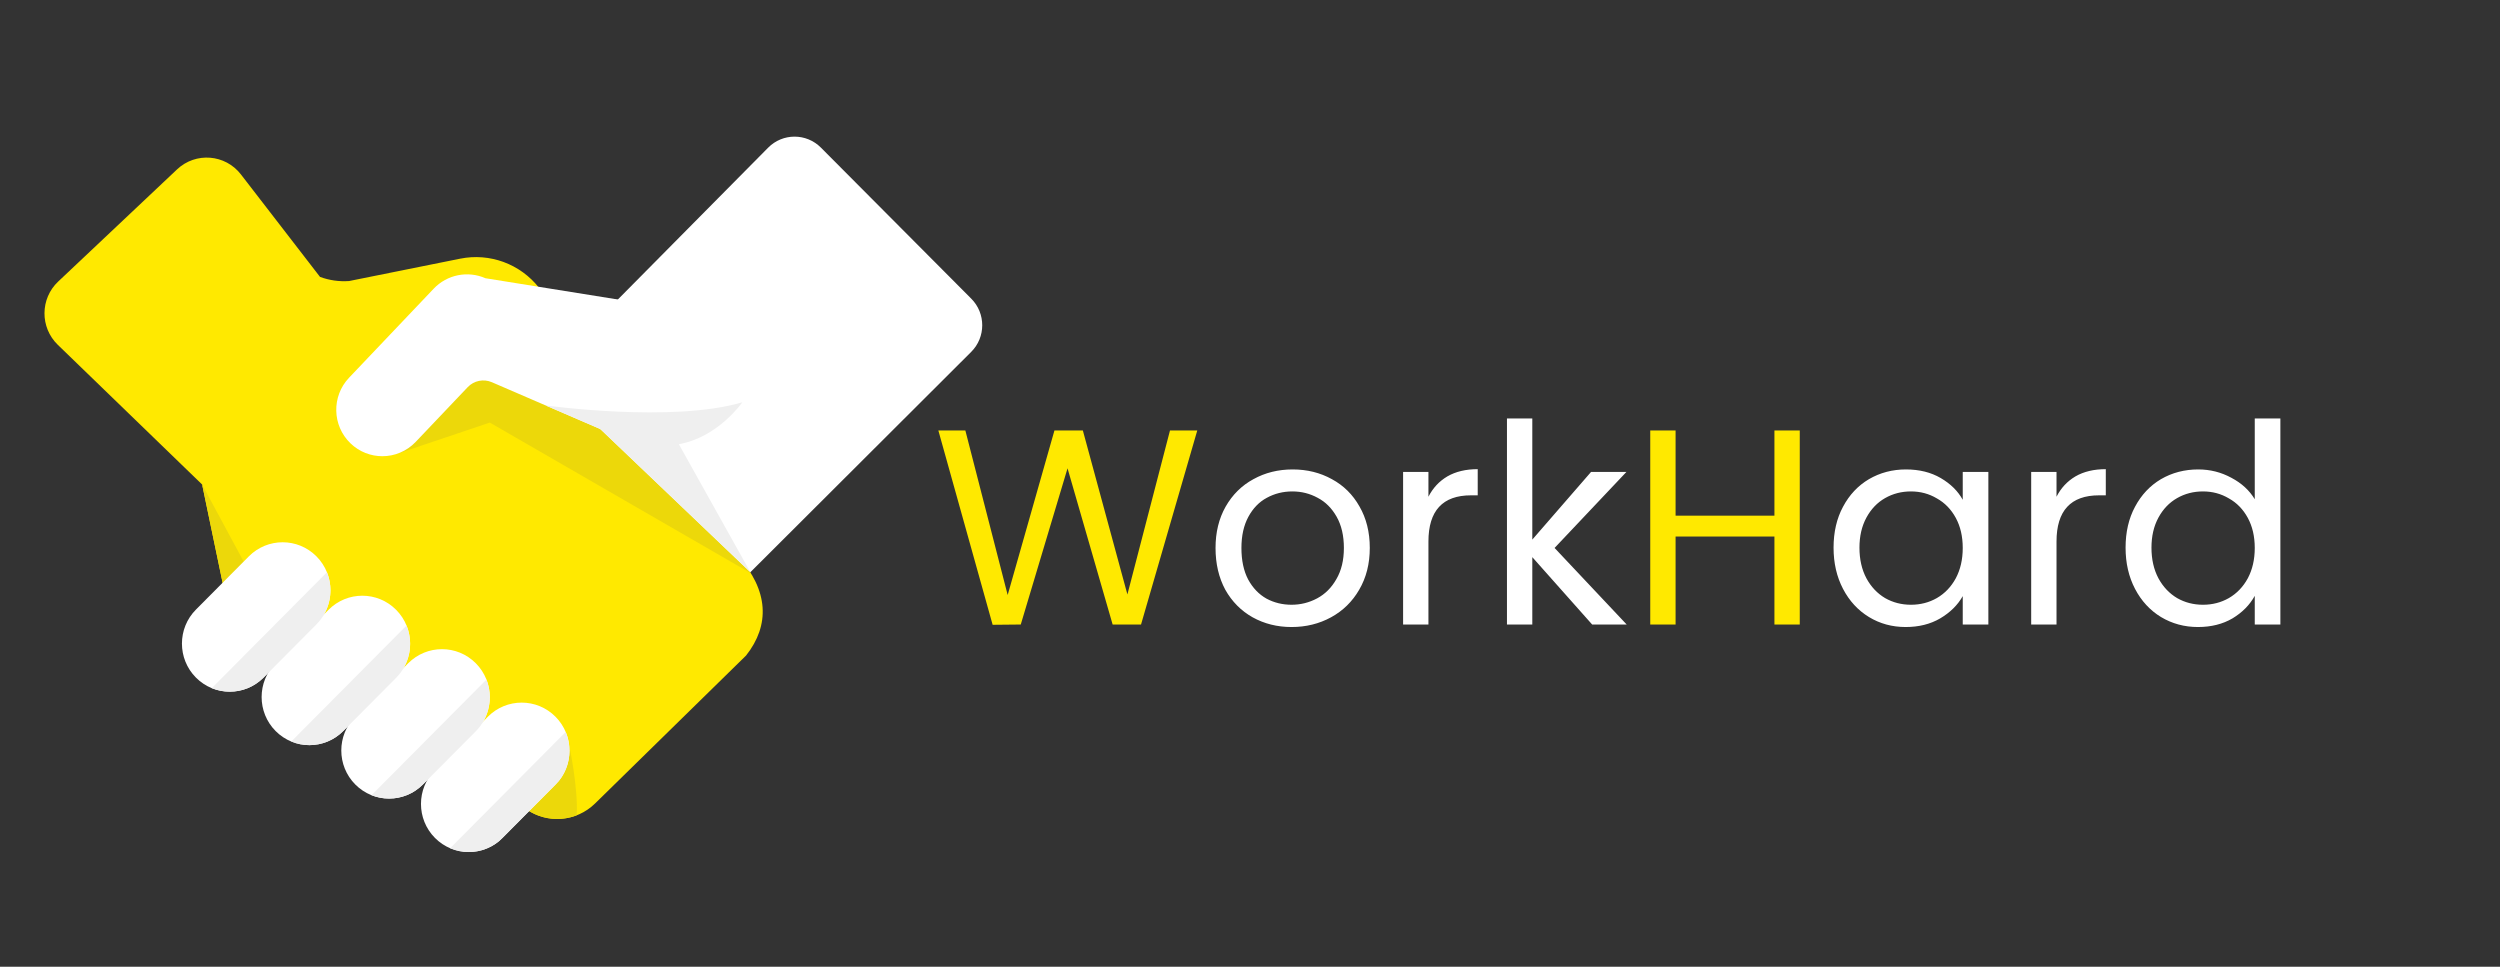 <svg width="1293" height="500" viewBox="0 0 1293 500" fill="none" xmlns="http://www.w3.org/2000/svg">
<rect x="0" y="0" width="1293" height="500" fill="#333333" stroke="none"/>
<path d="M124.618 90.23L165.511 143.212C170.314 144.99 175.438 145.719 180.543 145.353L238.022 133.783C253.367 130.694 269.136 136.533 278.83 148.894L313.514 193.123L353.135 258.73L381.625 287.556C397.607 305.373 398.296 323.311 385.871 339.034L307.762 415.568C298.084 425.051 283.063 426.248 272.023 418.414L118.822 319.101L104.543 250.598L29.888 178.335C20.636 169.38 20.731 154.453 30.095 145.616L91.57 87.611C101.202 78.522 116.517 79.735 124.618 90.23Z" fill="#FFE900"/>
<path d="M250.803 393.742L132.503 302.43L104.542 250.597L118.821 319.1L272.022 418.413C279.887 423.993 289.763 424.968 298.296 421.652C299.048 407.002 294.36 385.383 294.36 385.383L250.803 393.742Z" fill="#ECD80A"/>
<path d="M381.625 287.555L353.135 258.729L332.244 224.135L312.322 201.225L245.831 180.67C245.831 180.67 177.345 187.15 205.38 234.693L253.325 218.556L388.372 296.51C386.541 293.529 384.302 290.54 381.625 287.555Z" fill="#ECD80A"/>
<path d="M118.821 357.74C112.495 357.74 106.169 355.312 101.342 350.455C91.688 340.741 91.688 324.993 101.342 315.28L128.706 287.746C138.36 278.033 154.01 278.033 163.664 287.746C173.318 297.46 173.318 313.207 163.664 322.921L136.3 350.455C131.473 355.312 125.147 357.74 118.821 357.74Z" fill="white"/>
<path d="M160.031 385.383C153.705 385.383 147.379 382.955 142.552 378.098C132.898 368.384 132.898 352.637 142.552 342.923L169.916 315.389C179.569 305.676 195.22 305.676 204.874 315.389C214.527 325.103 214.527 340.85 204.874 350.564L177.51 378.098C172.683 382.955 166.357 385.383 160.031 385.383Z" fill="white"/>
<path d="M201.24 413.027C194.914 413.027 188.588 410.599 183.761 405.742C174.107 396.028 174.107 380.281 183.761 370.567L211.125 343.033C220.779 333.32 236.429 333.32 246.083 343.033C255.737 352.747 255.737 368.494 246.083 378.208L218.719 405.742C213.892 410.599 207.566 413.027 201.24 413.027Z" fill="white"/>
<path d="M242.45 440.672C236.124 440.672 229.798 438.243 224.971 433.386C215.317 423.672 215.317 407.925 224.971 398.211L252.335 370.677C261.989 360.964 277.639 360.964 287.293 370.677C296.947 380.391 296.947 396.138 287.293 405.852L259.929 433.386C255.102 438.243 248.776 440.672 242.45 440.672Z" fill="white"/>
<path d="M197.759 235.952C191.834 235.952 185.9 233.744 181.279 229.299C171.76 220.14 171.423 204.949 180.526 195.37L224.301 149.309C231.219 142.027 241.918 139.872 251.092 143.907L341.854 158.477C353.921 163.785 339.333 194.455 334.056 206.6C328.78 218.742 340.816 235.104 328.747 229.794L254.38 197.678C250.094 195.827 245.119 196.849 241.895 200.239L214.999 228.542C210.314 233.47 204.042 235.952 197.759 235.952Z" fill="white"/>
<path d="M301.073 173.567L397.282 76.382C404.806 68.782 417.029 68.766 424.573 76.345L502.351 154.485C509.915 162.085 509.894 174.425 502.304 181.998L388.092 295.947L259.874 173.636L301.073 173.567Z" fill="white"/>
<path d="M282.182 209.683C282.182 209.683 347.75 218.8 383.943 208.057C383.943 208.057 371.391 226.169 351.109 229.74L388.092 295.946L310.47 221.899L282.182 209.683Z" fill="#EFEFEF"/>
<path d="M118.821 357.74C125.147 357.74 131.473 355.312 136.3 350.455L163.664 322.921C170.903 315.637 172.714 304.958 169.095 295.976L109.522 355.919C112.497 357.133 115.659 357.74 118.821 357.74Z" fill="#EFEFEF"/>
<path d="M160.031 385.383C166.357 385.383 172.683 382.955 177.51 378.098L204.874 350.564C212.139 343.253 213.935 332.525 210.263 323.522L150.636 383.52C153.638 384.762 156.834 385.383 160.031 385.383Z" fill="#EFEFEF"/>
<path d="M201.24 413.027C207.566 413.027 213.892 410.599 218.719 405.742L246.083 378.208C253.268 370.979 255.101 360.408 251.591 351.469L192.145 411.284C195.061 412.444 198.151 413.027 201.24 413.027Z" fill="#EFEFEF"/>
<path d="M292.579 378.571L232.816 438.705C235.889 440.012 239.168 440.672 242.45 440.672C247.981 440.672 253.512 438.814 258.042 435.101L288.997 403.954C294.877 396.692 296.066 386.874 292.579 378.571Z" fill="#EFEFEF"/>
<path d="M619.232 222.632L590.144 323H575.456L552.128 242.216L527.936 323L513.392 323.144L485.312 222.632H499.28L521.168 307.736L545.36 222.632H560.048L583.088 307.448L605.12 222.632H619.232ZM930.838 222.632V323H917.734V277.496H866.614V323H853.51V222.632H866.614V266.696H917.734V222.632H930.838Z" fill="#FFE900"/>
<path d="M667.988 324.296C660.596 324.296 653.876 322.616 647.828 319.256C641.876 315.896 637.172 311.144 633.716 305C630.356 298.76 628.676 291.56 628.676 283.4C628.676 275.336 630.404 268.232 633.86 262.088C637.412 255.848 642.212 251.096 648.26 247.832C654.308 244.472 661.076 242.792 668.564 242.792C676.052 242.792 682.82 244.472 688.868 247.832C694.916 251.096 699.668 255.8 703.124 261.944C706.676 268.088 708.452 275.24 708.452 283.4C708.452 291.56 706.628 298.76 702.98 305C699.428 311.144 694.58 315.896 688.436 319.256C682.292 322.616 675.476 324.296 667.988 324.296ZM667.988 312.776C672.692 312.776 677.108 311.672 681.236 309.464C685.364 307.256 688.676 303.944 691.172 299.528C693.764 295.112 695.06 289.736 695.06 283.4C695.06 277.064 693.812 271.688 691.316 267.272C688.82 262.856 685.556 259.592 681.524 257.48C677.492 255.272 673.124 254.168 668.42 254.168C663.62 254.168 659.204 255.272 655.172 257.48C651.236 259.592 648.068 262.856 645.668 267.272C643.268 271.688 642.068 277.064 642.068 283.4C642.068 289.832 643.22 295.256 645.524 299.672C647.924 304.088 651.092 307.4 655.028 309.608C658.964 311.72 663.284 312.776 667.988 312.776ZM738.786 256.904C741.09 252.392 744.354 248.888 748.578 246.392C752.898 243.896 758.13 242.648 764.274 242.648V256.184H760.818C746.13 256.184 738.786 264.152 738.786 280.088V323H725.682V244.088H738.786V256.904ZM823.465 323L792.505 288.152V323H779.401V216.44H792.505V279.08L822.889 244.088H841.177L804.025 283.4L841.321 323H823.465ZM948.317 283.256C948.317 275.192 949.949 268.136 953.213 262.088C956.477 255.944 960.941 251.192 966.605 247.832C972.365 244.472 978.749 242.792 985.757 242.792C992.669 242.792 998.669 244.28 1003.76 247.256C1008.85 250.232 1012.64 253.976 1015.13 258.488V244.088H1028.38V323H1015.13V308.312C1012.54 312.92 1008.65 316.76 1003.47 319.832C998.381 322.808 992.429 324.296 985.613 324.296C978.605 324.296 972.269 322.568 966.605 319.112C960.941 315.656 956.477 310.808 953.213 304.568C949.949 298.328 948.317 291.224 948.317 283.256ZM1015.13 283.4C1015.13 277.448 1013.93 272.264 1011.53 267.848C1009.13 263.432 1005.87 260.072 1001.74 257.768C997.709 255.368 993.245 254.168 988.349 254.168C983.453 254.168 978.989 255.32 974.957 257.624C970.925 259.928 967.709 263.288 965.309 267.704C962.909 272.12 961.709 277.304 961.709 283.256C961.709 289.304 962.909 294.584 965.309 299.096C967.709 303.512 970.925 306.92 974.957 309.32C978.989 311.624 983.453 312.776 988.349 312.776C993.245 312.776 997.709 311.624 1001.74 309.32C1005.87 306.92 1009.13 303.512 1011.53 299.096C1013.93 294.584 1015.13 289.352 1015.13 283.4ZM1063.63 256.904C1065.93 252.392 1069.2 248.888 1073.42 246.392C1077.74 243.896 1082.97 242.648 1089.12 242.648V256.184H1085.66C1070.97 256.184 1063.63 264.152 1063.63 280.088V323H1050.53V244.088H1063.63V256.904ZM1099.35 283.256C1099.35 275.192 1100.98 268.136 1104.24 262.088C1107.51 255.944 1111.97 251.192 1117.64 247.832C1123.4 244.472 1129.83 242.792 1136.93 242.792C1143.08 242.792 1148.79 244.232 1154.07 247.112C1159.35 249.896 1163.38 253.592 1166.16 258.2V216.44H1179.41V323H1166.16V308.168C1163.57 312.872 1159.73 316.76 1154.64 319.832C1149.56 322.808 1143.6 324.296 1136.79 324.296C1129.78 324.296 1123.4 322.568 1117.64 319.112C1111.97 315.656 1107.51 310.808 1104.24 304.568C1100.98 298.328 1099.35 291.224 1099.35 283.256ZM1166.16 283.4C1166.16 277.448 1164.96 272.264 1162.56 267.848C1160.16 263.432 1156.9 260.072 1152.77 257.768C1148.74 255.368 1144.28 254.168 1139.38 254.168C1134.48 254.168 1130.02 255.32 1125.99 257.624C1121.96 259.928 1118.74 263.288 1116.34 267.704C1113.94 272.12 1112.74 277.304 1112.74 283.256C1112.74 289.304 1113.94 294.584 1116.34 299.096C1118.74 303.512 1121.96 306.92 1125.99 309.32C1130.02 311.624 1134.48 312.776 1139.38 312.776C1144.28 312.776 1148.74 311.624 1152.77 309.32C1156.9 306.92 1160.16 303.512 1162.56 299.096C1164.96 294.584 1166.16 289.352 1166.16 283.4Z" fill="white"/>
</svg>
